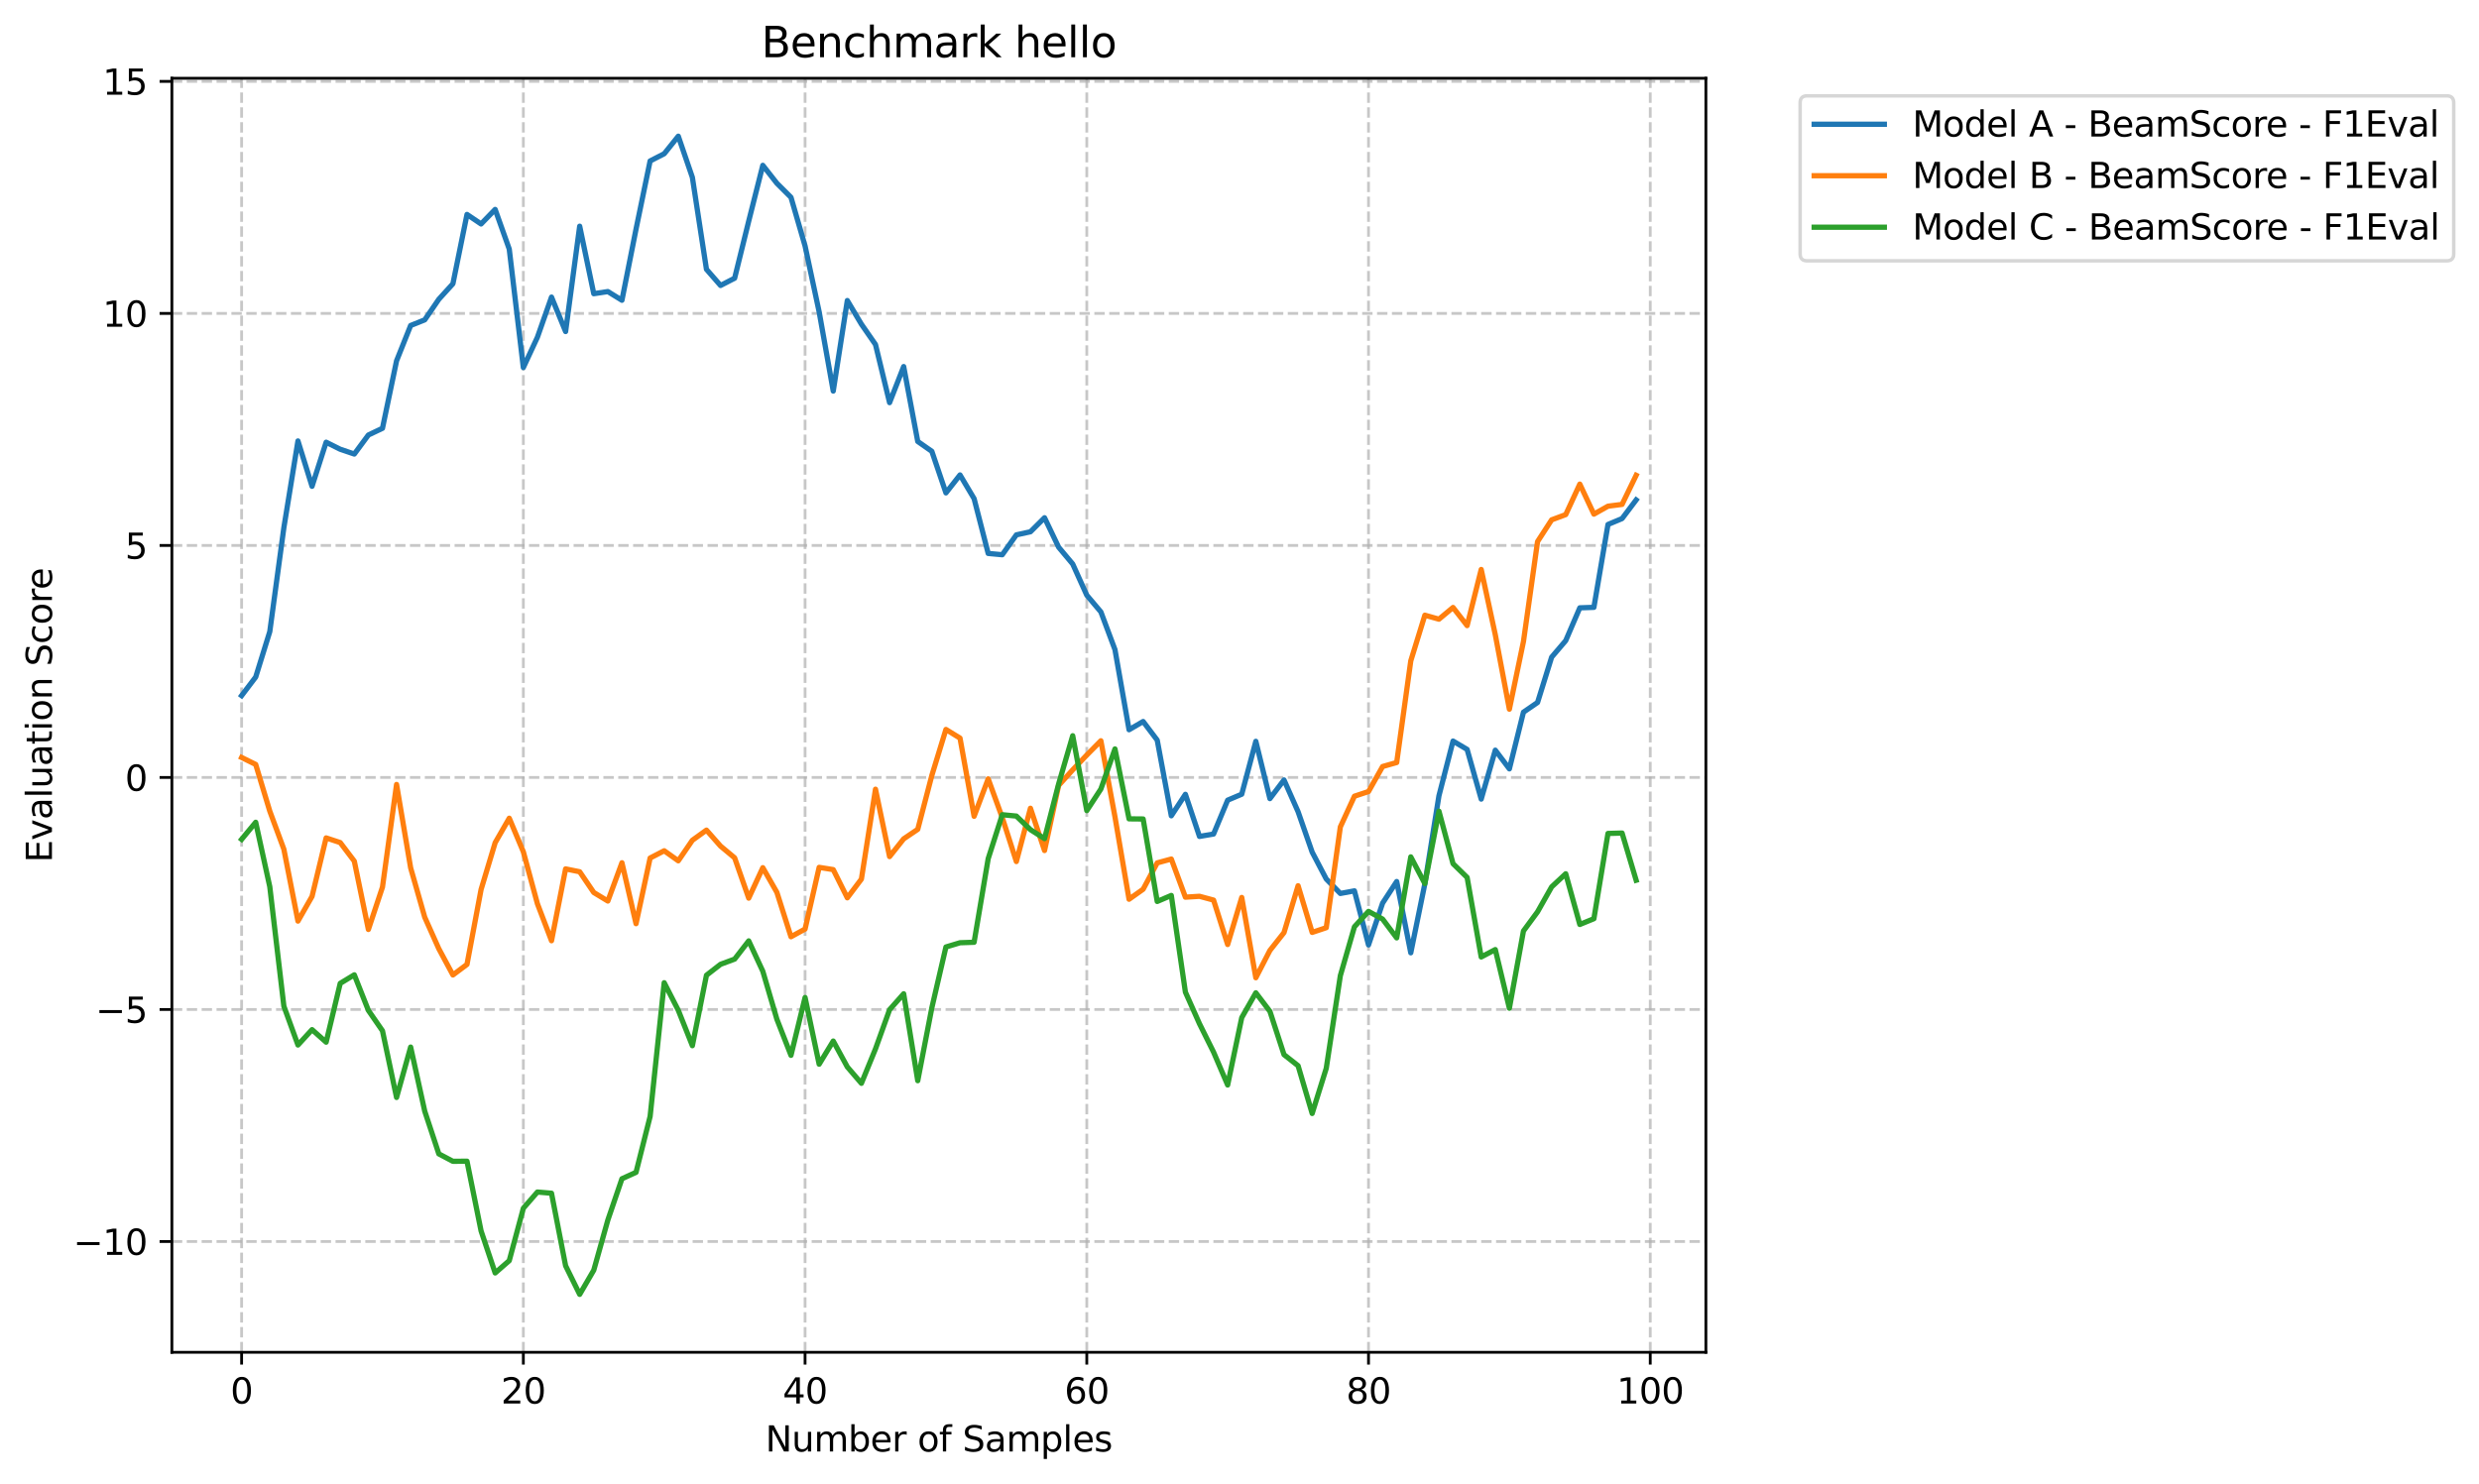 <?xml version="1.0" encoding="utf-8" standalone="no"?>
<!DOCTYPE svg PUBLIC "-//W3C//DTD SVG 1.1//EN"
  "http://www.w3.org/Graphics/SVG/1.1/DTD/svg11.dtd">
<svg xmlns:xlink="http://www.w3.org/1999/xlink" width="706.451pt" height="423.034pt" viewBox="0 0 706.451 423.034" xmlns="http://www.w3.org/2000/svg" version="1.1">
 <defs>
  <style type="text/css">*{stroke-linejoin: round; stroke-linecap: butt}</style>
 </defs>
 <g id="figure_1">
  <g id="patch_1">
   <path d="M 0 423.034 
L 706.451 423.034 
L 706.451 0 
L 0 0 
z
" style="fill: #ffffff"/>
  </g>
  <g id="axes_1">
   <g id="patch_2">
    <path d="M 48.983 385.478 
L 486.133 385.478 
L 486.133 22.318 
L 48.983 22.318 
z
" style="fill: #ffffff"/>
   </g>
   <g id="matplotlib.axis_1">
    <g id="xtick_1">
     <g id="line2d_1">
      <path d="M 68.853 385.478 
L 68.853 22.318 
" clip-path="url(#p594856efeb)" style="fill: none; stroke-dasharray: 2.96,1.28; stroke-dashoffset: 0; stroke: #b0b0b0; stroke-opacity: 0.7; stroke-width: 0.8"/>
     </g>
     <g id="line2d_2">
      <defs>
       <path id="m41b50cc4d1" d="M 0 0 
L 0 3.5 
" style="stroke: #000000; stroke-width: 0.8"/>
      </defs>
      <g>
       <use xlink:href="#m41b50cc4d1" x="68.853" y="385.478" style="stroke: #000000; stroke-width: 0.8"/>
      </g>
     </g>
     <g id="text_1">
      <!-- 0 -->
      <g transform="translate(65.672 400.077) scale(0.1 -0.1)">
       <defs>
        <path id="DejaVuSans-30" d="M 2034 4250 
Q 1547 4250 1301 3770 
Q 1056 3291 1056 2328 
Q 1056 1369 1301 889 
Q 1547 409 2034 409 
Q 2525 409 2770 889 
Q 3016 1369 3016 2328 
Q 3016 3291 2770 3770 
Q 2525 4250 2034 4250 
z
M 2034 4750 
Q 2819 4750 3233 4129 
Q 3647 3509 3647 2328 
Q 3647 1150 3233 529 
Q 2819 -91 2034 -91 
Q 1250 -91 836 529 
Q 422 1150 422 2328 
Q 422 3509 836 4129 
Q 1250 4750 2034 4750 
z
" transform="scale(0.016)"/>
       </defs>
       <use xlink:href="#DejaVuSans-30"/>
      </g>
     </g>
    </g>
    <g id="xtick_2">
     <g id="line2d_3">
      <path d="M 149.138 385.478 
L 149.138 22.318 
" clip-path="url(#p594856efeb)" style="fill: none; stroke-dasharray: 2.96,1.28; stroke-dashoffset: 0; stroke: #b0b0b0; stroke-opacity: 0.7; stroke-width: 0.8"/>
     </g>
     <g id="line2d_4">
      <g>
       <use xlink:href="#m41b50cc4d1" x="149.138" y="385.478" style="stroke: #000000; stroke-width: 0.8"/>
      </g>
     </g>
     <g id="text_2">
      <!-- 20 -->
      <g transform="translate(142.775 400.077) scale(0.1 -0.1)">
       <defs>
        <path id="DejaVuSans-32" d="M 1228 531 
L 3431 531 
L 3431 0 
L 469 0 
L 469 531 
Q 828 903 1448 1529 
Q 2069 2156 2228 2338 
Q 2531 2678 2651 2914 
Q 2772 3150 2772 3378 
Q 2772 3750 2511 3984 
Q 2250 4219 1831 4219 
Q 1534 4219 1204 4116 
Q 875 4013 500 3803 
L 500 4441 
Q 881 4594 1212 4672 
Q 1544 4750 1819 4750 
Q 2544 4750 2975 4387 
Q 3406 4025 3406 3419 
Q 3406 3131 3298 2873 
Q 3191 2616 2906 2266 
Q 2828 2175 2409 1742 
Q 1991 1309 1228 531 
z
" transform="scale(0.016)"/>
       </defs>
       <use xlink:href="#DejaVuSans-32"/>
       <use xlink:href="#DejaVuSans-30" transform="translate(63.623 0)"/>
      </g>
     </g>
    </g>
    <g id="xtick_3">
     <g id="line2d_5">
      <path d="M 229.423 385.478 
L 229.423 22.318 
" clip-path="url(#p594856efeb)" style="fill: none; stroke-dasharray: 2.96,1.28; stroke-dashoffset: 0; stroke: #b0b0b0; stroke-opacity: 0.7; stroke-width: 0.8"/>
     </g>
     <g id="line2d_6">
      <g>
       <use xlink:href="#m41b50cc4d1" x="229.423" y="385.478" style="stroke: #000000; stroke-width: 0.8"/>
      </g>
     </g>
     <g id="text_3">
      <!-- 40 -->
      <g transform="translate(223.06 400.077) scale(0.1 -0.1)">
       <defs>
        <path id="DejaVuSans-34" d="M 2419 4116 
L 825 1625 
L 2419 1625 
L 2419 4116 
z
M 2253 4666 
L 3047 4666 
L 3047 1625 
L 3713 1625 
L 3713 1100 
L 3047 1100 
L 3047 0 
L 2419 0 
L 2419 1100 
L 313 1100 
L 313 1709 
L 2253 4666 
z
" transform="scale(0.016)"/>
       </defs>
       <use xlink:href="#DejaVuSans-34"/>
       <use xlink:href="#DejaVuSans-30" transform="translate(63.623 0)"/>
      </g>
     </g>
    </g>
    <g id="xtick_4">
     <g id="line2d_7">
      <path d="M 309.707 385.478 
L 309.707 22.318 
" clip-path="url(#p594856efeb)" style="fill: none; stroke-dasharray: 2.96,1.28; stroke-dashoffset: 0; stroke: #b0b0b0; stroke-opacity: 0.7; stroke-width: 0.8"/>
     </g>
     <g id="line2d_8">
      <g>
       <use xlink:href="#m41b50cc4d1" x="309.707" y="385.478" style="stroke: #000000; stroke-width: 0.8"/>
      </g>
     </g>
     <g id="text_4">
      <!-- 60 -->
      <g transform="translate(303.345 400.077) scale(0.1 -0.1)">
       <defs>
        <path id="DejaVuSans-36" d="M 2113 2584 
Q 1688 2584 1439 2293 
Q 1191 2003 1191 1497 
Q 1191 994 1439 701 
Q 1688 409 2113 409 
Q 2538 409 2786 701 
Q 3034 994 3034 1497 
Q 3034 2003 2786 2293 
Q 2538 2584 2113 2584 
z
M 3366 4563 
L 3366 3988 
Q 3128 4100 2886 4159 
Q 2644 4219 2406 4219 
Q 1781 4219 1451 3797 
Q 1122 3375 1075 2522 
Q 1259 2794 1537 2939 
Q 1816 3084 2150 3084 
Q 2853 3084 3261 2657 
Q 3669 2231 3669 1497 
Q 3669 778 3244 343 
Q 2819 -91 2113 -91 
Q 1303 -91 875 529 
Q 447 1150 447 2328 
Q 447 3434 972 4092 
Q 1497 4750 2381 4750 
Q 2619 4750 2861 4703 
Q 3103 4656 3366 4563 
z
" transform="scale(0.016)"/>
       </defs>
       <use xlink:href="#DejaVuSans-36"/>
       <use xlink:href="#DejaVuSans-30" transform="translate(63.623 0)"/>
      </g>
     </g>
    </g>
    <g id="xtick_5">
     <g id="line2d_9">
      <path d="M 389.992 385.478 
L 389.992 22.318 
" clip-path="url(#p594856efeb)" style="fill: none; stroke-dasharray: 2.96,1.28; stroke-dashoffset: 0; stroke: #b0b0b0; stroke-opacity: 0.7; stroke-width: 0.8"/>
     </g>
     <g id="line2d_10">
      <g>
       <use xlink:href="#m41b50cc4d1" x="389.992" y="385.478" style="stroke: #000000; stroke-width: 0.8"/>
      </g>
     </g>
     <g id="text_5">
      <!-- 80 -->
      <g transform="translate(383.629 400.077) scale(0.1 -0.1)">
       <defs>
        <path id="DejaVuSans-38" d="M 2034 2216 
Q 1584 2216 1326 1975 
Q 1069 1734 1069 1313 
Q 1069 891 1326 650 
Q 1584 409 2034 409 
Q 2484 409 2743 651 
Q 3003 894 3003 1313 
Q 3003 1734 2745 1975 
Q 2488 2216 2034 2216 
z
M 1403 2484 
Q 997 2584 770 2862 
Q 544 3141 544 3541 
Q 544 4100 942 4425 
Q 1341 4750 2034 4750 
Q 2731 4750 3128 4425 
Q 3525 4100 3525 3541 
Q 3525 3141 3298 2862 
Q 3072 2584 2669 2484 
Q 3125 2378 3379 2068 
Q 3634 1759 3634 1313 
Q 3634 634 3220 271 
Q 2806 -91 2034 -91 
Q 1263 -91 848 271 
Q 434 634 434 1313 
Q 434 1759 690 2068 
Q 947 2378 1403 2484 
z
M 1172 3481 
Q 1172 3119 1398 2916 
Q 1625 2713 2034 2713 
Q 2441 2713 2670 2916 
Q 2900 3119 2900 3481 
Q 2900 3844 2670 4047 
Q 2441 4250 2034 4250 
Q 1625 4250 1398 4047 
Q 1172 3844 1172 3481 
z
" transform="scale(0.016)"/>
       </defs>
       <use xlink:href="#DejaVuSans-38"/>
       <use xlink:href="#DejaVuSans-30" transform="translate(63.623 0)"/>
      </g>
     </g>
    </g>
    <g id="xtick_6">
     <g id="line2d_11">
      <path d="M 470.277 385.478 
L 470.277 22.318 
" clip-path="url(#p594856efeb)" style="fill: none; stroke-dasharray: 2.96,1.28; stroke-dashoffset: 0; stroke: #b0b0b0; stroke-opacity: 0.7; stroke-width: 0.8"/>
     </g>
     <g id="line2d_12">
      <g>
       <use xlink:href="#m41b50cc4d1" x="470.277" y="385.478" style="stroke: #000000; stroke-width: 0.8"/>
      </g>
     </g>
     <g id="text_6">
      <!-- 100 -->
      <g transform="translate(460.733 400.077) scale(0.1 -0.1)">
       <defs>
        <path id="DejaVuSans-31" d="M 794 531 
L 1825 531 
L 1825 4091 
L 703 3866 
L 703 4441 
L 1819 4666 
L 2450 4666 
L 2450 531 
L 3481 531 
L 3481 0 
L 794 0 
L 794 531 
z
" transform="scale(0.016)"/>
       </defs>
       <use xlink:href="#DejaVuSans-31"/>
       <use xlink:href="#DejaVuSans-30" transform="translate(63.623 0)"/>
       <use xlink:href="#DejaVuSans-30" transform="translate(127.246 0)"/>
      </g>
     </g>
    </g>
    <g id="text_7">
     <!-- Number of Samples -->
     <g transform="translate(218.121 413.755) scale(0.1 -0.1)">
      <defs>
       <path id="DejaVuSans-4e" d="M 628 4666 
L 1478 4666 
L 3547 763 
L 3547 4666 
L 4159 4666 
L 4159 0 
L 3309 0 
L 1241 3903 
L 1241 0 
L 628 0 
L 628 4666 
z
" transform="scale(0.016)"/>
       <path id="DejaVuSans-75" d="M 544 1381 
L 544 3500 
L 1119 3500 
L 1119 1403 
Q 1119 906 1312 657 
Q 1506 409 1894 409 
Q 2359 409 2629 706 
Q 2900 1003 2900 1516 
L 2900 3500 
L 3475 3500 
L 3475 0 
L 2900 0 
L 2900 538 
Q 2691 219 2414 64 
Q 2138 -91 1772 -91 
Q 1169 -91 856 284 
Q 544 659 544 1381 
z
M 1991 3584 
L 1991 3584 
z
" transform="scale(0.016)"/>
       <path id="DejaVuSans-6d" d="M 3328 2828 
Q 3544 3216 3844 3400 
Q 4144 3584 4550 3584 
Q 5097 3584 5394 3201 
Q 5691 2819 5691 2113 
L 5691 0 
L 5113 0 
L 5113 2094 
Q 5113 2597 4934 2840 
Q 4756 3084 4391 3084 
Q 3944 3084 3684 2787 
Q 3425 2491 3425 1978 
L 3425 0 
L 2847 0 
L 2847 2094 
Q 2847 2600 2669 2842 
Q 2491 3084 2119 3084 
Q 1678 3084 1418 2786 
Q 1159 2488 1159 1978 
L 1159 0 
L 581 0 
L 581 3500 
L 1159 3500 
L 1159 2956 
Q 1356 3278 1631 3431 
Q 1906 3584 2284 3584 
Q 2666 3584 2933 3390 
Q 3200 3197 3328 2828 
z
" transform="scale(0.016)"/>
       <path id="DejaVuSans-62" d="M 3116 1747 
Q 3116 2381 2855 2742 
Q 2594 3103 2138 3103 
Q 1681 3103 1420 2742 
Q 1159 2381 1159 1747 
Q 1159 1113 1420 752 
Q 1681 391 2138 391 
Q 2594 391 2855 752 
Q 3116 1113 3116 1747 
z
M 1159 2969 
Q 1341 3281 1617 3432 
Q 1894 3584 2278 3584 
Q 2916 3584 3314 3078 
Q 3713 2572 3713 1747 
Q 3713 922 3314 415 
Q 2916 -91 2278 -91 
Q 1894 -91 1617 61 
Q 1341 213 1159 525 
L 1159 0 
L 581 0 
L 581 4863 
L 1159 4863 
L 1159 2969 
z
" transform="scale(0.016)"/>
       <path id="DejaVuSans-65" d="M 3597 1894 
L 3597 1613 
L 953 1613 
Q 991 1019 1311 708 
Q 1631 397 2203 397 
Q 2534 397 2845 478 
Q 3156 559 3463 722 
L 3463 178 
Q 3153 47 2828 -22 
Q 2503 -91 2169 -91 
Q 1331 -91 842 396 
Q 353 884 353 1716 
Q 353 2575 817 3079 
Q 1281 3584 2069 3584 
Q 2775 3584 3186 3129 
Q 3597 2675 3597 1894 
z
M 3022 2063 
Q 3016 2534 2758 2815 
Q 2500 3097 2075 3097 
Q 1594 3097 1305 2825 
Q 1016 2553 972 2059 
L 3022 2063 
z
" transform="scale(0.016)"/>
       <path id="DejaVuSans-72" d="M 2631 2963 
Q 2534 3019 2420 3045 
Q 2306 3072 2169 3072 
Q 1681 3072 1420 2755 
Q 1159 2438 1159 1844 
L 1159 0 
L 581 0 
L 581 3500 
L 1159 3500 
L 1159 2956 
Q 1341 3275 1631 3429 
Q 1922 3584 2338 3584 
Q 2397 3584 2469 3576 
Q 2541 3569 2628 3553 
L 2631 2963 
z
" transform="scale(0.016)"/>
       <path id="DejaVuSans-20" transform="scale(0.016)"/>
       <path id="DejaVuSans-6f" d="M 1959 3097 
Q 1497 3097 1228 2736 
Q 959 2375 959 1747 
Q 959 1119 1226 758 
Q 1494 397 1959 397 
Q 2419 397 2687 759 
Q 2956 1122 2956 1747 
Q 2956 2369 2687 2733 
Q 2419 3097 1959 3097 
z
M 1959 3584 
Q 2709 3584 3137 3096 
Q 3566 2609 3566 1747 
Q 3566 888 3137 398 
Q 2709 -91 1959 -91 
Q 1206 -91 779 398 
Q 353 888 353 1747 
Q 353 2609 779 3096 
Q 1206 3584 1959 3584 
z
" transform="scale(0.016)"/>
       <path id="DejaVuSans-66" d="M 2375 4863 
L 2375 4384 
L 1825 4384 
Q 1516 4384 1395 4259 
Q 1275 4134 1275 3809 
L 1275 3500 
L 2222 3500 
L 2222 3053 
L 1275 3053 
L 1275 0 
L 697 0 
L 697 3053 
L 147 3053 
L 147 3500 
L 697 3500 
L 697 3744 
Q 697 4328 969 4595 
Q 1241 4863 1831 4863 
L 2375 4863 
z
" transform="scale(0.016)"/>
       <path id="DejaVuSans-53" d="M 3425 4513 
L 3425 3897 
Q 3066 4069 2747 4153 
Q 2428 4238 2131 4238 
Q 1616 4238 1336 4038 
Q 1056 3838 1056 3469 
Q 1056 3159 1242 3001 
Q 1428 2844 1947 2747 
L 2328 2669 
Q 3034 2534 3370 2195 
Q 3706 1856 3706 1288 
Q 3706 609 3251 259 
Q 2797 -91 1919 -91 
Q 1588 -91 1214 -16 
Q 841 59 441 206 
L 441 856 
Q 825 641 1194 531 
Q 1563 422 1919 422 
Q 2459 422 2753 634 
Q 3047 847 3047 1241 
Q 3047 1584 2836 1778 
Q 2625 1972 2144 2069 
L 1759 2144 
Q 1053 2284 737 2584 
Q 422 2884 422 3419 
Q 422 4038 858 4394 
Q 1294 4750 2059 4750 
Q 2388 4750 2728 4690 
Q 3069 4631 3425 4513 
z
" transform="scale(0.016)"/>
       <path id="DejaVuSans-61" d="M 2194 1759 
Q 1497 1759 1228 1600 
Q 959 1441 959 1056 
Q 959 750 1161 570 
Q 1363 391 1709 391 
Q 2188 391 2477 730 
Q 2766 1069 2766 1631 
L 2766 1759 
L 2194 1759 
z
M 3341 1997 
L 3341 0 
L 2766 0 
L 2766 531 
Q 2569 213 2275 61 
Q 1981 -91 1556 -91 
Q 1019 -91 701 211 
Q 384 513 384 1019 
Q 384 1609 779 1909 
Q 1175 2209 1959 2209 
L 2766 2209 
L 2766 2266 
Q 2766 2663 2505 2880 
Q 2244 3097 1772 3097 
Q 1472 3097 1187 3025 
Q 903 2953 641 2809 
L 641 3341 
Q 956 3463 1253 3523 
Q 1550 3584 1831 3584 
Q 2591 3584 2966 3190 
Q 3341 2797 3341 1997 
z
" transform="scale(0.016)"/>
       <path id="DejaVuSans-70" d="M 1159 525 
L 1159 -1331 
L 581 -1331 
L 581 3500 
L 1159 3500 
L 1159 2969 
Q 1341 3281 1617 3432 
Q 1894 3584 2278 3584 
Q 2916 3584 3314 3078 
Q 3713 2572 3713 1747 
Q 3713 922 3314 415 
Q 2916 -91 2278 -91 
Q 1894 -91 1617 61 
Q 1341 213 1159 525 
z
M 3116 1747 
Q 3116 2381 2855 2742 
Q 2594 3103 2138 3103 
Q 1681 3103 1420 2742 
Q 1159 2381 1159 1747 
Q 1159 1113 1420 752 
Q 1681 391 2138 391 
Q 2594 391 2855 752 
Q 3116 1113 3116 1747 
z
" transform="scale(0.016)"/>
       <path id="DejaVuSans-6c" d="M 603 4863 
L 1178 4863 
L 1178 0 
L 603 0 
L 603 4863 
z
" transform="scale(0.016)"/>
       <path id="DejaVuSans-73" d="M 2834 3397 
L 2834 2853 
Q 2591 2978 2328 3040 
Q 2066 3103 1784 3103 
Q 1356 3103 1142 2972 
Q 928 2841 928 2578 
Q 928 2378 1081 2264 
Q 1234 2150 1697 2047 
L 1894 2003 
Q 2506 1872 2764 1633 
Q 3022 1394 3022 966 
Q 3022 478 2636 193 
Q 2250 -91 1575 -91 
Q 1294 -91 989 -36 
Q 684 19 347 128 
L 347 722 
Q 666 556 975 473 
Q 1284 391 1588 391 
Q 1994 391 2212 530 
Q 2431 669 2431 922 
Q 2431 1156 2273 1281 
Q 2116 1406 1581 1522 
L 1381 1569 
Q 847 1681 609 1914 
Q 372 2147 372 2553 
Q 372 3047 722 3315 
Q 1072 3584 1716 3584 
Q 2034 3584 2315 3537 
Q 2597 3491 2834 3397 
z
" transform="scale(0.016)"/>
      </defs>
      <use xlink:href="#DejaVuSans-4e"/>
      <use xlink:href="#DejaVuSans-75" transform="translate(74.805 0)"/>
      <use xlink:href="#DejaVuSans-6d" transform="translate(138.184 0)"/>
      <use xlink:href="#DejaVuSans-62" transform="translate(235.596 0)"/>
      <use xlink:href="#DejaVuSans-65" transform="translate(299.072 0)"/>
      <use xlink:href="#DejaVuSans-72" transform="translate(360.596 0)"/>
      <use xlink:href="#DejaVuSans-20" transform="translate(401.709 0)"/>
      <use xlink:href="#DejaVuSans-6f" transform="translate(433.496 0)"/>
      <use xlink:href="#DejaVuSans-66" transform="translate(494.678 0)"/>
      <use xlink:href="#DejaVuSans-20" transform="translate(529.883 0)"/>
      <use xlink:href="#DejaVuSans-53" transform="translate(561.67 0)"/>
      <use xlink:href="#DejaVuSans-61" transform="translate(625.146 0)"/>
      <use xlink:href="#DejaVuSans-6d" transform="translate(686.426 0)"/>
      <use xlink:href="#DejaVuSans-70" transform="translate(783.838 0)"/>
      <use xlink:href="#DejaVuSans-6c" transform="translate(847.314 0)"/>
      <use xlink:href="#DejaVuSans-65" transform="translate(875.098 0)"/>
      <use xlink:href="#DejaVuSans-73" transform="translate(936.621 0)"/>
     </g>
    </g>
   </g>
   <g id="matplotlib.axis_2">
    <g id="ytick_1">
     <g id="line2d_13">
      <path d="M 48.983 353.903 
L 486.133 353.903 
" clip-path="url(#p594856efeb)" style="fill: none; stroke-dasharray: 2.96,1.28; stroke-dashoffset: 0; stroke: #b0b0b0; stroke-opacity: 0.7; stroke-width: 0.8"/>
     </g>
     <g id="line2d_14">
      <defs>
       <path id="md1083b1bac" d="M 0 0 
L -3.5 0 
" style="stroke: #000000; stroke-width: 0.8"/>
      </defs>
      <g>
       <use xlink:href="#md1083b1bac" x="48.983" y="353.903" style="stroke: #000000; stroke-width: 0.8"/>
      </g>
     </g>
     <g id="text_8">
      <!-- −10 -->
      <g transform="translate(20.878 357.702) scale(0.1 -0.1)">
       <defs>
        <path id="DejaVuSans-2212" d="M 678 2272 
L 4684 2272 
L 4684 1741 
L 678 1741 
L 678 2272 
z
" transform="scale(0.016)"/>
       </defs>
       <use xlink:href="#DejaVuSans-2212"/>
       <use xlink:href="#DejaVuSans-31" transform="translate(83.789 0)"/>
       <use xlink:href="#DejaVuSans-30" transform="translate(147.412 0)"/>
      </g>
     </g>
    </g>
    <g id="ytick_2">
     <g id="line2d_15">
      <path d="M 48.983 287.763 
L 486.133 287.763 
" clip-path="url(#p594856efeb)" style="fill: none; stroke-dasharray: 2.96,1.28; stroke-dashoffset: 0; stroke: #b0b0b0; stroke-opacity: 0.7; stroke-width: 0.8"/>
     </g>
     <g id="line2d_16">
      <g>
       <use xlink:href="#md1083b1bac" x="48.983" y="287.763" style="stroke: #000000; stroke-width: 0.8"/>
      </g>
     </g>
     <g id="text_9">
      <!-- −5 -->
      <g transform="translate(27.241 291.562) scale(0.1 -0.1)">
       <defs>
        <path id="DejaVuSans-35" d="M 691 4666 
L 3169 4666 
L 3169 4134 
L 1269 4134 
L 1269 2991 
Q 1406 3038 1543 3061 
Q 1681 3084 1819 3084 
Q 2600 3084 3056 2656 
Q 3513 2228 3513 1497 
Q 3513 744 3044 326 
Q 2575 -91 1722 -91 
Q 1428 -91 1123 -41 
Q 819 9 494 109 
L 494 744 
Q 775 591 1075 516 
Q 1375 441 1709 441 
Q 2250 441 2565 725 
Q 2881 1009 2881 1497 
Q 2881 1984 2565 2268 
Q 2250 2553 1709 2553 
Q 1456 2553 1204 2497 
Q 953 2441 691 2322 
L 691 4666 
z
" transform="scale(0.016)"/>
       </defs>
       <use xlink:href="#DejaVuSans-2212"/>
       <use xlink:href="#DejaVuSans-35" transform="translate(83.789 0)"/>
      </g>
     </g>
    </g>
    <g id="ytick_3">
     <g id="line2d_17">
      <path d="M 48.983 221.622 
L 486.133 221.622 
" clip-path="url(#p594856efeb)" style="fill: none; stroke-dasharray: 2.96,1.28; stroke-dashoffset: 0; stroke: #b0b0b0; stroke-opacity: 0.7; stroke-width: 0.8"/>
     </g>
     <g id="line2d_18">
      <g>
       <use xlink:href="#md1083b1bac" x="48.983" y="221.622" style="stroke: #000000; stroke-width: 0.8"/>
      </g>
     </g>
     <g id="text_10">
      <!-- 0 -->
      <g transform="translate(35.62 225.421) scale(0.1 -0.1)">
       <use xlink:href="#DejaVuSans-30"/>
      </g>
     </g>
    </g>
    <g id="ytick_4">
     <g id="line2d_19">
      <path d="M 48.983 155.482 
L 486.133 155.482 
" clip-path="url(#p594856efeb)" style="fill: none; stroke-dasharray: 2.96,1.28; stroke-dashoffset: 0; stroke: #b0b0b0; stroke-opacity: 0.7; stroke-width: 0.8"/>
     </g>
     <g id="line2d_20">
      <g>
       <use xlink:href="#md1083b1bac" x="48.983" y="155.482" style="stroke: #000000; stroke-width: 0.8"/>
      </g>
     </g>
     <g id="text_11">
      <!-- 5 -->
      <g transform="translate(35.62 159.281) scale(0.1 -0.1)">
       <use xlink:href="#DejaVuSans-35"/>
      </g>
     </g>
    </g>
    <g id="ytick_5">
     <g id="line2d_21">
      <path d="M 48.983 89.341 
L 486.133 89.341 
" clip-path="url(#p594856efeb)" style="fill: none; stroke-dasharray: 2.96,1.28; stroke-dashoffset: 0; stroke: #b0b0b0; stroke-opacity: 0.7; stroke-width: 0.8"/>
     </g>
     <g id="line2d_22">
      <g>
       <use xlink:href="#md1083b1bac" x="48.983" y="89.341" style="stroke: #000000; stroke-width: 0.8"/>
      </g>
     </g>
     <g id="text_12">
      <!-- 10 -->
      <g transform="translate(29.258 93.14) scale(0.1 -0.1)">
       <use xlink:href="#DejaVuSans-31"/>
       <use xlink:href="#DejaVuSans-30" transform="translate(63.623 0)"/>
      </g>
     </g>
    </g>
    <g id="ytick_6">
     <g id="line2d_23">
      <path d="M 48.983 23.2 
L 486.133 23.2 
" clip-path="url(#p594856efeb)" style="fill: none; stroke-dasharray: 2.96,1.28; stroke-dashoffset: 0; stroke: #b0b0b0; stroke-opacity: 0.7; stroke-width: 0.8"/>
     </g>
     <g id="line2d_24">
      <g>
       <use xlink:href="#md1083b1bac" x="48.983" y="23.2" style="stroke: #000000; stroke-width: 0.8"/>
      </g>
     </g>
     <g id="text_13">
      <!-- 15 -->
      <g transform="translate(29.258 27) scale(0.1 -0.1)">
       <use xlink:href="#DejaVuSans-31"/>
       <use xlink:href="#DejaVuSans-35" transform="translate(63.623 0)"/>
      </g>
     </g>
    </g>
    <g id="text_14">
     <!-- Evaluation Score -->
     <g transform="translate(14.798 245.872) rotate(-90) scale(0.1 -0.1)">
      <defs>
       <path id="DejaVuSans-45" d="M 628 4666 
L 3578 4666 
L 3578 4134 
L 1259 4134 
L 1259 2753 
L 3481 2753 
L 3481 2222 
L 1259 2222 
L 1259 531 
L 3634 531 
L 3634 0 
L 628 0 
L 628 4666 
z
" transform="scale(0.016)"/>
       <path id="DejaVuSans-76" d="M 191 3500 
L 800 3500 
L 1894 563 
L 2988 3500 
L 3597 3500 
L 2284 0 
L 1503 0 
L 191 3500 
z
" transform="scale(0.016)"/>
       <path id="DejaVuSans-74" d="M 1172 4494 
L 1172 3500 
L 2356 3500 
L 2356 3053 
L 1172 3053 
L 1172 1153 
Q 1172 725 1289 603 
Q 1406 481 1766 481 
L 2356 481 
L 2356 0 
L 1766 0 
Q 1100 0 847 248 
Q 594 497 594 1153 
L 594 3053 
L 172 3053 
L 172 3500 
L 594 3500 
L 594 4494 
L 1172 4494 
z
" transform="scale(0.016)"/>
       <path id="DejaVuSans-69" d="M 603 3500 
L 1178 3500 
L 1178 0 
L 603 0 
L 603 3500 
z
M 603 4863 
L 1178 4863 
L 1178 4134 
L 603 4134 
L 603 4863 
z
" transform="scale(0.016)"/>
       <path id="DejaVuSans-6e" d="M 3513 2113 
L 3513 0 
L 2938 0 
L 2938 2094 
Q 2938 2591 2744 2837 
Q 2550 3084 2163 3084 
Q 1697 3084 1428 2787 
Q 1159 2491 1159 1978 
L 1159 0 
L 581 0 
L 581 3500 
L 1159 3500 
L 1159 2956 
Q 1366 3272 1645 3428 
Q 1925 3584 2291 3584 
Q 2894 3584 3203 3211 
Q 3513 2838 3513 2113 
z
" transform="scale(0.016)"/>
       <path id="DejaVuSans-63" d="M 3122 3366 
L 3122 2828 
Q 2878 2963 2633 3030 
Q 2388 3097 2138 3097 
Q 1578 3097 1268 2742 
Q 959 2388 959 1747 
Q 959 1106 1268 751 
Q 1578 397 2138 397 
Q 2388 397 2633 464 
Q 2878 531 3122 666 
L 3122 134 
Q 2881 22 2623 -34 
Q 2366 -91 2075 -91 
Q 1284 -91 818 406 
Q 353 903 353 1747 
Q 353 2603 823 3093 
Q 1294 3584 2113 3584 
Q 2378 3584 2631 3529 
Q 2884 3475 3122 3366 
z
" transform="scale(0.016)"/>
      </defs>
      <use xlink:href="#DejaVuSans-45"/>
      <use xlink:href="#DejaVuSans-76" transform="translate(63.184 0)"/>
      <use xlink:href="#DejaVuSans-61" transform="translate(122.363 0)"/>
      <use xlink:href="#DejaVuSans-6c" transform="translate(183.643 0)"/>
      <use xlink:href="#DejaVuSans-75" transform="translate(211.426 0)"/>
      <use xlink:href="#DejaVuSans-61" transform="translate(274.805 0)"/>
      <use xlink:href="#DejaVuSans-74" transform="translate(336.084 0)"/>
      <use xlink:href="#DejaVuSans-69" transform="translate(375.293 0)"/>
      <use xlink:href="#DejaVuSans-6f" transform="translate(403.076 0)"/>
      <use xlink:href="#DejaVuSans-6e" transform="translate(464.258 0)"/>
      <use xlink:href="#DejaVuSans-20" transform="translate(527.637 0)"/>
      <use xlink:href="#DejaVuSans-53" transform="translate(559.424 0)"/>
      <use xlink:href="#DejaVuSans-63" transform="translate(622.9 0)"/>
      <use xlink:href="#DejaVuSans-6f" transform="translate(677.881 0)"/>
      <use xlink:href="#DejaVuSans-72" transform="translate(739.062 0)"/>
      <use xlink:href="#DejaVuSans-65" transform="translate(777.926 0)"/>
     </g>
    </g>
   </g>
   <g id="line2d_25">
    <path d="M 68.853 198.287 
L 72.868 192.994 
L 76.882 180.047 
L 80.896 150.404 
L 84.91 125.7 
L 88.924 138.627 
L 92.939 126.059 
L 96.953 128.062 
L 100.967 129.427 
L 104.981 123.996 
L 108.996 122.09 
L 113.01 102.853 
L 117.024 92.786 
L 121.038 91.176 
L 125.053 85.305 
L 129.067 80.891 
L 133.081 61.127 
L 137.095 63.841 
L 141.109 59.7 
L 145.124 70.998 
L 149.138 104.769 
L 153.152 96.123 
L 157.166 84.688 
L 161.181 94.505 
L 165.195 64.481 
L 169.209 83.719 
L 173.223 83.114 
L 177.238 85.59 
L 181.252 65.314 
L 185.266 45.877 
L 189.28 43.828 
L 193.294 38.825 
L 197.309 50.569 
L 201.323 76.771 
L 205.337 81.374 
L 209.351 79.305 
L 213.366 63.031 
L 217.38 47.126 
L 221.394 52.249 
L 225.408 56.248 
L 229.423 70.119 
L 233.437 88.903 
L 237.451 111.473 
L 241.465 85.668 
L 245.48 92.41 
L 249.494 98.205 
L 253.508 114.777 
L 257.522 104.492 
L 261.536 125.841 
L 265.551 128.655 
L 269.565 140.501 
L 273.579 135.383 
L 277.593 142.14 
L 281.608 157.757 
L 285.622 158.13 
L 289.636 152.464 
L 293.65 151.584 
L 297.665 147.583 
L 301.679 155.974 
L 305.693 160.772 
L 309.707 169.668 
L 313.721 174.424 
L 317.736 185.18 
L 321.75 208.016 
L 325.764 205.669 
L 329.778 210.984 
L 333.793 232.548 
L 337.807 226.426 
L 341.821 238.428 
L 345.835 237.741 
L 349.85 228.096 
L 353.864 226.39 
L 357.878 211.318 
L 361.892 227.653 
L 365.907 222.33 
L 369.921 231.389 
L 373.935 242.908 
L 377.949 250.565 
L 381.963 254.686 
L 385.978 253.943 
L 389.992 269.356 
L 394.006 257.44 
L 398.02 251.28 
L 402.035 271.602 
L 406.049 251.915 
L 410.063 226.836 
L 414.077 211.243 
L 418.092 213.623 
L 422.106 227.787 
L 426.12 213.839 
L 430.134 219.172 
L 434.148 203.001 
L 438.163 200.246 
L 442.177 187.327 
L 446.191 182.613 
L 450.205 173.266 
L 454.22 173.127 
L 458.234 149.504 
L 462.248 147.825 
L 466.262 142.507 
" clip-path="url(#p594856efeb)" style="fill: none; stroke: #1f77b4; stroke-width: 1.5; stroke-linecap: square"/>
   </g>
   <g id="line2d_26">
    <path d="M 68.853 215.924 
L 72.868 217.907 
L 76.882 231.215 
L 80.896 242.082 
L 84.91 262.563 
L 88.924 255.526 
L 92.939 238.851 
L 96.953 240.179 
L 100.967 245.474 
L 104.981 264.951 
L 108.996 252.871 
L 113.01 223.619 
L 117.024 247.396 
L 121.038 261.463 
L 125.053 270.453 
L 129.067 277.918 
L 133.081 274.911 
L 137.095 253.557 
L 141.109 240.215 
L 145.124 233.236 
L 149.138 242.812 
L 153.152 257.623 
L 157.166 268.163 
L 161.181 247.685 
L 165.195 248.502 
L 169.209 254.412 
L 173.223 256.843 
L 177.238 245.935 
L 181.252 263.301 
L 185.266 244.585 
L 189.28 242.515 
L 193.294 245.377 
L 197.309 239.519 
L 201.323 236.63 
L 205.337 241.183 
L 209.351 244.526 
L 213.366 256.02 
L 217.38 247.337 
L 221.394 254.374 
L 225.408 267.024 
L 229.423 264.83 
L 233.437 247.248 
L 237.451 247.887 
L 241.465 255.931 
L 245.48 250.588 
L 249.494 224.969 
L 253.508 244.175 
L 257.522 239.119 
L 261.536 236.406 
L 265.551 221.042 
L 269.565 207.934 
L 273.579 210.404 
L 277.593 232.687 
L 281.608 222.017 
L 285.622 233.065 
L 289.636 245.589 
L 293.65 230.398 
L 297.665 242.447 
L 301.679 223.89 
L 305.693 219.448 
L 309.707 215.226 
L 313.721 211.162 
L 317.736 232.835 
L 321.75 256.333 
L 325.764 253.482 
L 329.778 245.968 
L 333.793 244.875 
L 337.807 255.743 
L 341.821 255.492 
L 345.835 256.578 
L 349.85 269.239 
L 353.864 255.826 
L 357.878 278.714 
L 361.892 270.926 
L 365.907 265.843 
L 369.921 252.486 
L 373.935 265.784 
L 377.949 264.443 
L 381.963 235.722 
L 385.978 226.964 
L 389.992 225.634 
L 394.006 218.502 
L 398.02 217.362 
L 402.035 188.38 
L 406.049 175.369 
L 410.063 176.501 
L 414.077 173.163 
L 418.092 178.333 
L 422.106 162.329 
L 426.12 180.929 
L 430.134 202.157 
L 434.148 182.861 
L 438.163 154.379 
L 442.177 148.184 
L 446.191 146.693 
L 450.205 137.998 
L 454.22 146.558 
L 458.234 144.293 
L 462.248 143.778 
L 466.262 135.49 
" clip-path="url(#p594856efeb)" style="fill: none; stroke: #ff7f0e; stroke-width: 1.5; stroke-linecap: square"/>
   </g>
   <g id="line2d_27">
    <path d="M 68.853 239.26 
L 72.868 234.395 
L 76.882 252.758 
L 80.896 286.823 
L 84.91 297.883 
L 88.924 293.504 
L 92.939 297.074 
L 96.953 280.312 
L 100.967 277.881 
L 104.981 288.018 
L 108.996 293.833 
L 113.01 312.836 
L 117.024 298.473 
L 121.038 316.742 
L 125.053 328.917 
L 129.067 331.038 
L 133.081 331.006 
L 137.095 350.884 
L 141.109 362.862 
L 145.124 359.356 
L 149.138 344.412 
L 153.152 339.795 
L 157.166 340.137 
L 161.181 360.805 
L 165.195 368.971 
L 169.209 362.072 
L 173.223 347.774 
L 177.238 336.009 
L 181.252 334.182 
L 185.266 318.248 
L 189.28 280.132 
L 193.294 287.987 
L 197.309 298.082 
L 201.323 277.995 
L 205.337 274.88 
L 209.351 273.395 
L 213.366 268.204 
L 217.38 276.862 
L 221.394 290.55 
L 225.408 300.831 
L 229.423 284.349 
L 233.437 303.353 
L 237.451 296.757 
L 241.465 304.134 
L 245.48 308.808 
L 249.494 298.981 
L 253.508 287.816 
L 257.522 283.279 
L 261.536 308.057 
L 265.551 287.276 
L 269.565 269.945 
L 273.579 268.735 
L 277.593 268.599 
L 281.608 244.77 
L 285.622 232.24 
L 289.636 232.627 
L 293.65 236.494 
L 297.665 239.054 
L 301.679 223.482 
L 305.693 209.725 
L 309.707 231.067 
L 313.721 224.921 
L 317.736 213.49 
L 321.75 233.418 
L 325.764 233.457 
L 329.778 256.964 
L 333.793 255.251 
L 337.807 282.808 
L 341.821 291.827 
L 345.835 299.91 
L 349.85 309.287 
L 353.864 290.086 
L 357.878 283.002 
L 361.892 288.287 
L 365.907 300.63 
L 369.921 303.789 
L 373.935 317.402 
L 377.949 304.53 
L 381.963 278.117 
L 385.978 264.185 
L 389.992 259.797 
L 394.006 261.988 
L 398.02 267.347 
L 402.035 244.26 
L 406.049 251.879 
L 410.063 231.228 
L 414.077 246.196 
L 418.092 250.115 
L 422.106 272.789 
L 426.12 270.682 
L 430.134 287.399 
L 434.148 265.374 
L 438.163 259.92 
L 442.177 252.811 
L 446.191 249.072 
L 450.205 263.524 
L 454.22 261.882 
L 458.234 237.581 
L 462.248 237.468 
L 466.262 250.921 
" clip-path="url(#p594856efeb)" style="fill: none; stroke: #2ca02c; stroke-width: 1.5; stroke-linecap: square"/>
   </g>
   <g id="patch_3">
    <path d="M 48.983 385.478 
L 48.983 22.318 
" style="fill: none; stroke: #000000; stroke-width: 0.8; stroke-linejoin: miter; stroke-linecap: square"/>
   </g>
   <g id="patch_4">
    <path d="M 486.133 385.478 
L 486.133 22.318 
" style="fill: none; stroke: #000000; stroke-width: 0.8; stroke-linejoin: miter; stroke-linecap: square"/>
   </g>
   <g id="patch_5">
    <path d="M 48.983 385.478 
L 486.133 385.478 
" style="fill: none; stroke: #000000; stroke-width: 0.8; stroke-linejoin: miter; stroke-linecap: square"/>
   </g>
   <g id="patch_6">
    <path d="M 48.983 22.318 
L 486.133 22.318 
" style="fill: none; stroke: #000000; stroke-width: 0.8; stroke-linejoin: miter; stroke-linecap: square"/>
   </g>
   <g id="text_15">
    <!-- Benchmark hello -->
    <g transform="translate(216.977 16.318) scale(0.12 -0.12)">
     <defs>
      <path id="DejaVuSans-42" d="M 1259 2228 
L 1259 519 
L 2272 519 
Q 2781 519 3026 730 
Q 3272 941 3272 1375 
Q 3272 1813 3026 2020 
Q 2781 2228 2272 2228 
L 1259 2228 
z
M 1259 4147 
L 1259 2741 
L 2194 2741 
Q 2656 2741 2882 2914 
Q 3109 3088 3109 3444 
Q 3109 3797 2882 3972 
Q 2656 4147 2194 4147 
L 1259 4147 
z
M 628 4666 
L 2241 4666 
Q 2963 4666 3353 4366 
Q 3744 4066 3744 3513 
Q 3744 3084 3544 2831 
Q 3344 2578 2956 2516 
Q 3422 2416 3680 2098 
Q 3938 1781 3938 1306 
Q 3938 681 3513 340 
Q 3088 0 2303 0 
L 628 0 
L 628 4666 
z
" transform="scale(0.016)"/>
      <path id="DejaVuSans-68" d="M 3513 2113 
L 3513 0 
L 2938 0 
L 2938 2094 
Q 2938 2591 2744 2837 
Q 2550 3084 2163 3084 
Q 1697 3084 1428 2787 
Q 1159 2491 1159 1978 
L 1159 0 
L 581 0 
L 581 4863 
L 1159 4863 
L 1159 2956 
Q 1366 3272 1645 3428 
Q 1925 3584 2291 3584 
Q 2894 3584 3203 3211 
Q 3513 2838 3513 2113 
z
" transform="scale(0.016)"/>
      <path id="DejaVuSans-6b" d="M 581 4863 
L 1159 4863 
L 1159 1991 
L 2875 3500 
L 3609 3500 
L 1753 1863 
L 3688 0 
L 2938 0 
L 1159 1709 
L 1159 0 
L 581 0 
L 581 4863 
z
" transform="scale(0.016)"/>
     </defs>
     <use xlink:href="#DejaVuSans-42"/>
     <use xlink:href="#DejaVuSans-65" transform="translate(68.604 0)"/>
     <use xlink:href="#DejaVuSans-6e" transform="translate(130.127 0)"/>
     <use xlink:href="#DejaVuSans-63" transform="translate(193.506 0)"/>
     <use xlink:href="#DejaVuSans-68" transform="translate(248.486 0)"/>
     <use xlink:href="#DejaVuSans-6d" transform="translate(311.865 0)"/>
     <use xlink:href="#DejaVuSans-61" transform="translate(409.277 0)"/>
     <use xlink:href="#DejaVuSans-72" transform="translate(470.557 0)"/>
     <use xlink:href="#DejaVuSans-6b" transform="translate(511.67 0)"/>
     <use xlink:href="#DejaVuSans-20" transform="translate(569.58 0)"/>
     <use xlink:href="#DejaVuSans-68" transform="translate(601.367 0)"/>
     <use xlink:href="#DejaVuSans-65" transform="translate(664.746 0)"/>
     <use xlink:href="#DejaVuSans-6c" transform="translate(726.27 0)"/>
     <use xlink:href="#DejaVuSans-6c" transform="translate(754.053 0)"/>
     <use xlink:href="#DejaVuSans-6f" transform="translate(781.836 0)"/>
    </g>
   </g>
   <g id="legend_1">
    <g id="patch_7">
     <path d="M 514.99 74.353 
L 697.251 74.353 
Q 699.251 74.353 699.251 72.353 
L 699.251 29.318 
Q 699.251 27.318 697.251 27.318 
L 514.99 27.318 
Q 512.99 27.318 512.99 29.318 
L 512.99 72.353 
Q 512.99 74.353 514.99 74.353 
z
" style="fill: #ffffff; opacity: 0.8; stroke: #cccccc; stroke-linejoin: miter"/>
    </g>
    <g id="line2d_28">
     <path d="M 516.99 35.417 
L 526.99 35.417 
L 536.99 35.417 
" style="fill: none; stroke: #1f77b4; stroke-width: 1.5; stroke-linecap: square"/>
    </g>
    <g id="text_16">
     <!-- Model A - BeamScore - F1Eval -->
     <g transform="translate(544.99 38.917) scale(0.1 -0.1)">
      <defs>
       <path id="DejaVuSans-4d" d="M 628 4666 
L 1569 4666 
L 2759 1491 
L 3956 4666 
L 4897 4666 
L 4897 0 
L 4281 0 
L 4281 4097 
L 3078 897 
L 2444 897 
L 1241 4097 
L 1241 0 
L 628 0 
L 628 4666 
z
" transform="scale(0.016)"/>
       <path id="DejaVuSans-64" d="M 2906 2969 
L 2906 4863 
L 3481 4863 
L 3481 0 
L 2906 0 
L 2906 525 
Q 2725 213 2448 61 
Q 2172 -91 1784 -91 
Q 1150 -91 751 415 
Q 353 922 353 1747 
Q 353 2572 751 3078 
Q 1150 3584 1784 3584 
Q 2172 3584 2448 3432 
Q 2725 3281 2906 2969 
z
M 947 1747 
Q 947 1113 1208 752 
Q 1469 391 1925 391 
Q 2381 391 2643 752 
Q 2906 1113 2906 1747 
Q 2906 2381 2643 2742 
Q 2381 3103 1925 3103 
Q 1469 3103 1208 2742 
Q 947 2381 947 1747 
z
" transform="scale(0.016)"/>
       <path id="DejaVuSans-41" d="M 2188 4044 
L 1331 1722 
L 3047 1722 
L 2188 4044 
z
M 1831 4666 
L 2547 4666 
L 4325 0 
L 3669 0 
L 3244 1197 
L 1141 1197 
L 716 0 
L 50 0 
L 1831 4666 
z
" transform="scale(0.016)"/>
       <path id="DejaVuSans-2d" d="M 313 2009 
L 1997 2009 
L 1997 1497 
L 313 1497 
L 313 2009 
z
" transform="scale(0.016)"/>
       <path id="DejaVuSans-46" d="M 628 4666 
L 3309 4666 
L 3309 4134 
L 1259 4134 
L 1259 2759 
L 3109 2759 
L 3109 2228 
L 1259 2228 
L 1259 0 
L 628 0 
L 628 4666 
z
" transform="scale(0.016)"/>
      </defs>
      <use xlink:href="#DejaVuSans-4d"/>
      <use xlink:href="#DejaVuSans-6f" transform="translate(86.279 0)"/>
      <use xlink:href="#DejaVuSans-64" transform="translate(147.461 0)"/>
      <use xlink:href="#DejaVuSans-65" transform="translate(210.938 0)"/>
      <use xlink:href="#DejaVuSans-6c" transform="translate(272.461 0)"/>
      <use xlink:href="#DejaVuSans-20" transform="translate(300.244 0)"/>
      <use xlink:href="#DejaVuSans-41" transform="translate(332.031 0)"/>
      <use xlink:href="#DejaVuSans-20" transform="translate(400.439 0)"/>
      <use xlink:href="#DejaVuSans-2d" transform="translate(432.227 0)"/>
      <use xlink:href="#DejaVuSans-20" transform="translate(468.311 0)"/>
      <use xlink:href="#DejaVuSans-42" transform="translate(500.098 0)"/>
      <use xlink:href="#DejaVuSans-65" transform="translate(568.701 0)"/>
      <use xlink:href="#DejaVuSans-61" transform="translate(630.225 0)"/>
      <use xlink:href="#DejaVuSans-6d" transform="translate(691.504 0)"/>
      <use xlink:href="#DejaVuSans-53" transform="translate(788.916 0)"/>
      <use xlink:href="#DejaVuSans-63" transform="translate(852.393 0)"/>
      <use xlink:href="#DejaVuSans-6f" transform="translate(907.373 0)"/>
      <use xlink:href="#DejaVuSans-72" transform="translate(968.555 0)"/>
      <use xlink:href="#DejaVuSans-65" transform="translate(1007.418 0)"/>
      <use xlink:href="#DejaVuSans-20" transform="translate(1068.941 0)"/>
      <use xlink:href="#DejaVuSans-2d" transform="translate(1100.729 0)"/>
      <use xlink:href="#DejaVuSans-20" transform="translate(1136.812 0)"/>
      <use xlink:href="#DejaVuSans-46" transform="translate(1168.6 0)"/>
      <use xlink:href="#DejaVuSans-31" transform="translate(1226.119 0)"/>
      <use xlink:href="#DejaVuSans-45" transform="translate(1289.742 0)"/>
      <use xlink:href="#DejaVuSans-76" transform="translate(1352.926 0)"/>
      <use xlink:href="#DejaVuSans-61" transform="translate(1412.105 0)"/>
      <use xlink:href="#DejaVuSans-6c" transform="translate(1473.385 0)"/>
     </g>
    </g>
    <g id="line2d_29">
     <path d="M 516.99 50.095 
L 526.99 50.095 
L 536.99 50.095 
" style="fill: none; stroke: #ff7f0e; stroke-width: 1.5; stroke-linecap: square"/>
    </g>
    <g id="text_17">
     <!-- Model B - BeamScore - F1Eval -->
     <g transform="translate(544.99 53.595) scale(0.1 -0.1)">
      <use xlink:href="#DejaVuSans-4d"/>
      <use xlink:href="#DejaVuSans-6f" transform="translate(86.279 0)"/>
      <use xlink:href="#DejaVuSans-64" transform="translate(147.461 0)"/>
      <use xlink:href="#DejaVuSans-65" transform="translate(210.938 0)"/>
      <use xlink:href="#DejaVuSans-6c" transform="translate(272.461 0)"/>
      <use xlink:href="#DejaVuSans-20" transform="translate(300.244 0)"/>
      <use xlink:href="#DejaVuSans-42" transform="translate(332.031 0)"/>
      <use xlink:href="#DejaVuSans-20" transform="translate(400.635 0)"/>
      <use xlink:href="#DejaVuSans-2d" transform="translate(432.422 0)"/>
      <use xlink:href="#DejaVuSans-20" transform="translate(468.506 0)"/>
      <use xlink:href="#DejaVuSans-42" transform="translate(500.293 0)"/>
      <use xlink:href="#DejaVuSans-65" transform="translate(568.896 0)"/>
      <use xlink:href="#DejaVuSans-61" transform="translate(630.42 0)"/>
      <use xlink:href="#DejaVuSans-6d" transform="translate(691.699 0)"/>
      <use xlink:href="#DejaVuSans-53" transform="translate(789.111 0)"/>
      <use xlink:href="#DejaVuSans-63" transform="translate(852.588 0)"/>
      <use xlink:href="#DejaVuSans-6f" transform="translate(907.568 0)"/>
      <use xlink:href="#DejaVuSans-72" transform="translate(968.75 0)"/>
      <use xlink:href="#DejaVuSans-65" transform="translate(1007.613 0)"/>
      <use xlink:href="#DejaVuSans-20" transform="translate(1069.137 0)"/>
      <use xlink:href="#DejaVuSans-2d" transform="translate(1100.924 0)"/>
      <use xlink:href="#DejaVuSans-20" transform="translate(1137.008 0)"/>
      <use xlink:href="#DejaVuSans-46" transform="translate(1168.795 0)"/>
      <use xlink:href="#DejaVuSans-31" transform="translate(1226.314 0)"/>
      <use xlink:href="#DejaVuSans-45" transform="translate(1289.938 0)"/>
      <use xlink:href="#DejaVuSans-76" transform="translate(1353.121 0)"/>
      <use xlink:href="#DejaVuSans-61" transform="translate(1412.301 0)"/>
      <use xlink:href="#DejaVuSans-6c" transform="translate(1473.58 0)"/>
     </g>
    </g>
    <g id="line2d_30">
     <path d="M 516.99 64.773 
L 526.99 64.773 
L 536.99 64.773 
" style="fill: none; stroke: #2ca02c; stroke-width: 1.5; stroke-linecap: square"/>
    </g>
    <g id="text_18">
     <!-- Model C - BeamScore - F1Eval -->
     <g transform="translate(544.99 68.273) scale(0.1 -0.1)">
      <defs>
       <path id="DejaVuSans-43" d="M 4122 4306 
L 4122 3641 
Q 3803 3938 3442 4084 
Q 3081 4231 2675 4231 
Q 1875 4231 1450 3742 
Q 1025 3253 1025 2328 
Q 1025 1406 1450 917 
Q 1875 428 2675 428 
Q 3081 428 3442 575 
Q 3803 722 4122 1019 
L 4122 359 
Q 3791 134 3420 21 
Q 3050 -91 2638 -91 
Q 1578 -91 968 557 
Q 359 1206 359 2328 
Q 359 3453 968 4101 
Q 1578 4750 2638 4750 
Q 3056 4750 3426 4639 
Q 3797 4528 4122 4306 
z
" transform="scale(0.016)"/>
      </defs>
      <use xlink:href="#DejaVuSans-4d"/>
      <use xlink:href="#DejaVuSans-6f" transform="translate(86.279 0)"/>
      <use xlink:href="#DejaVuSans-64" transform="translate(147.461 0)"/>
      <use xlink:href="#DejaVuSans-65" transform="translate(210.938 0)"/>
      <use xlink:href="#DejaVuSans-6c" transform="translate(272.461 0)"/>
      <use xlink:href="#DejaVuSans-20" transform="translate(300.244 0)"/>
      <use xlink:href="#DejaVuSans-43" transform="translate(332.031 0)"/>
      <use xlink:href="#DejaVuSans-20" transform="translate(401.855 0)"/>
      <use xlink:href="#DejaVuSans-2d" transform="translate(433.643 0)"/>
      <use xlink:href="#DejaVuSans-20" transform="translate(469.727 0)"/>
      <use xlink:href="#DejaVuSans-42" transform="translate(501.514 0)"/>
      <use xlink:href="#DejaVuSans-65" transform="translate(570.117 0)"/>
      <use xlink:href="#DejaVuSans-61" transform="translate(631.641 0)"/>
      <use xlink:href="#DejaVuSans-6d" transform="translate(692.92 0)"/>
      <use xlink:href="#DejaVuSans-53" transform="translate(790.332 0)"/>
      <use xlink:href="#DejaVuSans-63" transform="translate(853.809 0)"/>
      <use xlink:href="#DejaVuSans-6f" transform="translate(908.789 0)"/>
      <use xlink:href="#DejaVuSans-72" transform="translate(969.971 0)"/>
      <use xlink:href="#DejaVuSans-65" transform="translate(1008.834 0)"/>
      <use xlink:href="#DejaVuSans-20" transform="translate(1070.357 0)"/>
      <use xlink:href="#DejaVuSans-2d" transform="translate(1102.145 0)"/>
      <use xlink:href="#DejaVuSans-20" transform="translate(1138.229 0)"/>
      <use xlink:href="#DejaVuSans-46" transform="translate(1170.016 0)"/>
      <use xlink:href="#DejaVuSans-31" transform="translate(1227.535 0)"/>
      <use xlink:href="#DejaVuSans-45" transform="translate(1291.158 0)"/>
      <use xlink:href="#DejaVuSans-76" transform="translate(1354.342 0)"/>
      <use xlink:href="#DejaVuSans-61" transform="translate(1413.521 0)"/>
      <use xlink:href="#DejaVuSans-6c" transform="translate(1474.801 0)"/>
     </g>
    </g>
   </g>
  </g>
 </g>
 <defs>
  <clipPath id="p594856efeb">
   <rect x="48.983" y="22.318" width="437.15" height="363.16"/>
  </clipPath>
 </defs>
</svg>

